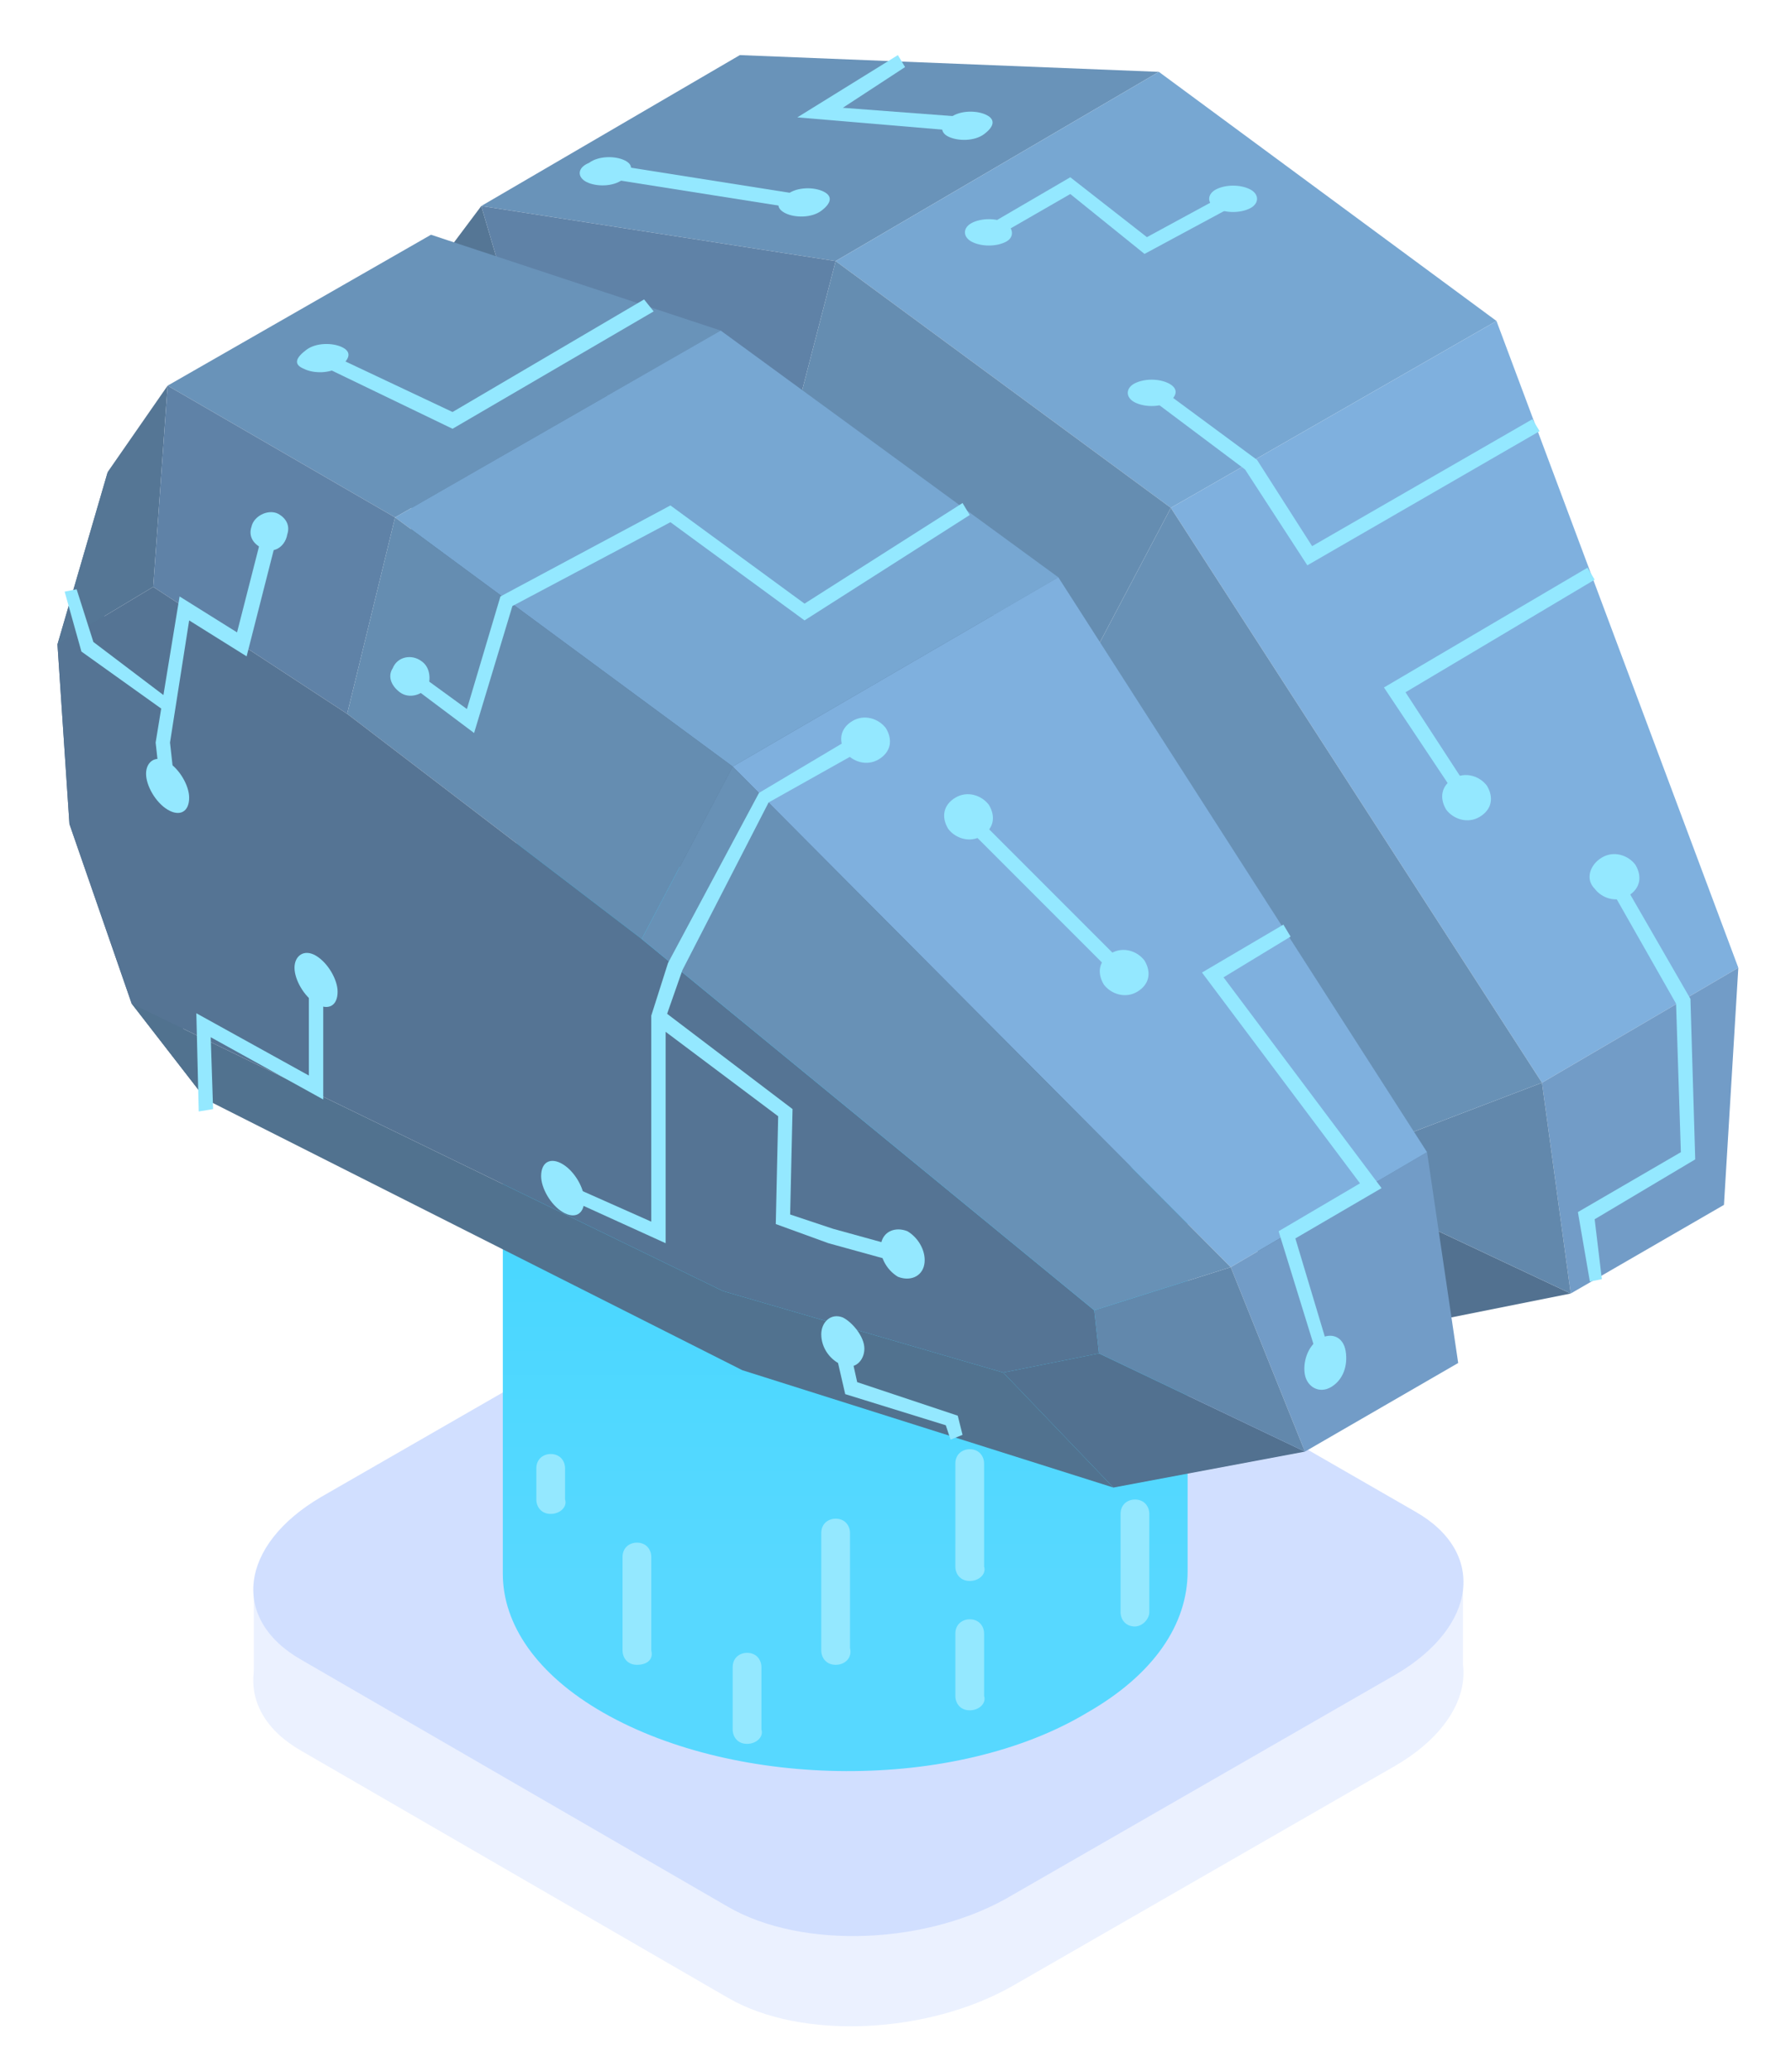 <?xml version="1.0" encoding="utf-8"?>
<!-- Generator: Adobe Illustrator 19.0.0, SVG Export Plug-In . SVG Version: 6.00 Build 0)  -->
<svg version="1.1" id="Layer_3" xmlns="http://www.w3.org/2000/svg" xmlns:xlink="http://www.w3.org/1999/xlink" x="0px" y="0px"
	 viewBox="0 0 74.8 86.5" style="enable-background:new 0 0 74.8 86.5;" xml:space="preserve">
<style type="text/css">
	.st0{fill:#EBF1FF;}
	.st1{fill:#D1DFFF;}
	.st2{filter:url(#Adobe_OpacityMaskFilter);}
	.st3{filter:url(#Adobe_OpacityMaskFilter_1_);}
	.st4{mask:url(#SVGID_1_);fill:url(#SVGID_2_);}
	.st5{fill:url(#SVGID_3_);}
	.st6{fill:#94E8FF;}
	.st7{enable-background:new    ;}
	.st8{fill:#51728F;}
	.st9{fill:#557695;}
	.st10{fill:#6993B9;}
	.st11{fill:#5F82A7;}
	.st12{fill:#77A7D2;}
	.st13{fill:#658DB1;}
	.st14{fill:#527190;}
	.st15{fill:#557494;}
	.st16{fill:#7FB0DE;}
	.st17{fill:#729CC7;}
	.st18{fill:#6288AC;}
	.st19{fill:#6891B6;}
</style>
<g>
	<g>
		<path class="st0" d="M30.4,83.4L12.6,73.1c-3-1.7-2.6-4.8,0.8-6.8l16-9.2c3.5-2,8.8-2.2,11.8-0.5l17.9,10.3c3,1.7,2.6,4.8-0.8,6.8
			l-16,9.2C38.8,84.9,33.5,85.2,30.4,83.4z"/>
		<polygon class="st0" points="10.6,66.5 10.6,70.2 61.1,69.8 61.1,66.1 		"/>
		<path class="st1" d="M30.4,79.6L12.6,69.3c-3-1.7-2.6-4.8,0.8-6.8l16-9.2c3.5-2,8.8-2.2,11.8-0.5l17.9,10.3c3,1.7,2.6,4.8-0.8,6.8
			l-16,9.2C38.8,81.2,33.5,81.4,30.4,79.6z"/>
		<g>
			<defs>
				<filter id="Adobe_OpacityMaskFilter" filterUnits="userSpaceOnUse" x="21" y="35.2" width="28.6" height="38.8">
					<feFlood  style="flood-color:white;flood-opacity:1" result="back"/>
					<feBlend  in="SourceGraphic" in2="back" mode="normal"/>
				</filter>
			</defs>
			<mask maskUnits="userSpaceOnUse" x="21" y="35.2" width="28.6" height="38.8" id="SVGID_1_">
				<g class="st2">
					<defs>
						<filter id="Adobe_OpacityMaskFilter_1_" filterUnits="userSpaceOnUse" x="21" y="35.2" width="28.6" height="38.8">
							<feFlood  style="flood-color:white;flood-opacity:1" result="back"/>
							<feBlend  in="SourceGraphic" in2="back" mode="normal"/>
						</filter>
					</defs>
					<mask maskUnits="userSpaceOnUse" x="21" y="35.2" width="28.6" height="38.8" id="SVGID_1_">
						<g class="st3">
						</g>
					</mask>
					<linearGradient id="SVGID_2_" gradientUnits="userSpaceOnUse" x1="35.294" y1="65.962" x2="35.294" y2="35.582">
						<stop  offset="0" style="stop-color:#CFCFCF"/>
						<stop  offset="0.196" style="stop-color:#959595"/>
						<stop  offset="0.395" style="stop-color:#606060"/>
						<stop  offset="0.583" style="stop-color:#363636"/>
						<stop  offset="0.752" style="stop-color:#191919"/>
						<stop  offset="0.896" style="stop-color:#060606"/>
						<stop  offset="1" style="stop-color:#000000"/>
					</linearGradient>
					<path class="st4" d="M49.6,35.2H21v30.5h0c0,2.1,1.4,4.2,4.2,5.8c5.6,3.2,14.7,3.3,20.2,0c2.8-1.6,4.2-3.7,4.2-5.9h0V35.2z"/>
				</g>
			</mask>
			<linearGradient id="SVGID_3_" gradientUnits="userSpaceOnUse" x1="35.294" y1="65.962" x2="35.294" y2="35.582">
				<stop  offset="0" style="stop-color:#57D8FF"/>
				<stop  offset="0.564" style="stop-color:#46D7FF"/>
				<stop  offset="1" style="stop-color:#40D6FF"/>
			</linearGradient>
			<path class="st5" d="M49.6,35.2H21v30.5h0c0,2.1,1.4,4.2,4.2,5.8c5.6,3.2,14.7,3.3,20.2,0c2.8-1.6,4.2-3.7,4.2-5.9h0V35.2z"/>
		</g>
		<g>
			<path class="st6" d="M47.4,67.9L47.4,67.9c-0.4,0-0.6-0.3-0.6-0.6v-4.1c0-0.4,0.3-0.6,0.6-0.6l0,0c0.4,0,0.6,0.3,0.6,0.6v4.1
				C48,67.6,47.7,67.9,47.4,67.9z"/>
			<path class="st6" d="M40.5,66L40.5,66c-0.4,0-0.6-0.3-0.6-0.6v-4.3c0-0.4,0.3-0.6,0.6-0.6l0,0c0.4,0,0.6,0.3,0.6,0.6v4.3
				C41.2,65.7,40.9,66,40.5,66z"/>
			<path class="st6" d="M34.9,69.5L34.9,69.5c-0.4,0-0.6-0.3-0.6-0.6V64c0-0.4,0.3-0.6,0.6-0.6l0,0c0.4,0,0.6,0.3,0.6,0.6v4.8
				C35.6,69.2,35.3,69.5,34.9,69.5z"/>
			<path class="st6" d="M26.6,69.5L26.6,69.5c-0.4,0-0.6-0.3-0.6-0.6V65c0-0.4,0.3-0.6,0.6-0.6l0,0c0.4,0,0.6,0.3,0.6,0.6v3.9
				C27.3,69.3,27,69.5,26.6,69.5z"/>
			<path class="st6" d="M40.5,71.4L40.5,71.4c-0.4,0-0.6-0.3-0.6-0.6v-2.6c0-0.4,0.3-0.6,0.6-0.6l0,0c0.4,0,0.6,0.3,0.6,0.6v2.6
				C41.2,71.1,40.9,71.4,40.5,71.4z"/>
			<path class="st6" d="M23,63.2L23,63.2c-0.4,0-0.6-0.3-0.6-0.6v-1.3c0-0.4,0.3-0.6,0.6-0.6l0,0c0.4,0,0.6,0.3,0.6,0.6v1.3
				C23.7,62.9,23.4,63.2,23,63.2z"/>
			<path class="st6" d="M31.2,72.8L31.2,72.8c-0.4,0-0.6-0.3-0.6-0.6v-2.6c0-0.4,0.3-0.6,0.6-0.6l0,0c0.4,0,0.6,0.3,0.6,0.6v2.6
				C31.9,72.5,31.6,72.8,31.2,72.8z"/>
		</g>
		<g>
			<g>
				<g>
					<g class="st7">
						<g>
							<polygon class="st8" points="23.8,31.1 26.9,35.2 17.1,24.7 18.7,25.3 							"/>
						</g>
						<g>
							<polygon class="st8" points="18.7,25.3 17.1,24.7 17.4,12.2 18.1,17.8 							"/>
						</g>
						<g>
							<polygon class="st9" points="18.1,17.8 17.4,12.2 20.1,8.6 22.1,15.4 							"/>
						</g>
						<g>
							<polygon class="st10" points="20.1,8.6 30.9,2.3 48.4,3 34.9,10.9 							"/>
						</g>
						<g>
							<polygon class="st11" points="22.1,15.4 20.1,8.6 34.9,10.9 32.8,19 							"/>
						</g>
						<g>
							<polygon class="st8" points="53,50.8 57.6,55.6 26.9,35.2 23.8,31.1 							"/>
						</g>
						<g>
							<polygon class="st12" points="34.9,10.9 48.4,3 62.5,13.4 48.9,21.2 							"/>
						</g>
						<g>
							<polygon class="st13" points="32.8,19 34.9,10.9 48.9,21.2 45.1,28.4 							"/>
						</g>
						<g>
							<polygon class="st14" points="57.1,50 65.6,54 57.6,55.6 53,50.8 							"/>
						</g>
						<g>
							<polygon class="st15" points="32.8,19 45.1,28.4 56.8,48.1 57.1,50 53,50.8 23.8,31.1 18.7,25.3 18.1,17.8 22.1,15.4 							
								"/>
						</g>
						<g>
							<polygon class="st16" points="48.9,21.2 62.5,13.4 72.6,40.4 64.4,45.2 							"/>
						</g>
						<g>
							<polygon class="st17" points="64.4,45.2 72.6,40.4 72,50.3 65.6,54 							"/>
						</g>
						<g>
							<polygon class="st18" points="56.8,48.1 64.4,45.2 65.6,54 57.1,50 							"/>
						</g>
						<g>
							<polygon class="st19" points="45.1,28.4 48.9,21.2 64.4,45.2 56.8,48.1 							"/>
						</g>
					</g>
				</g>
				<g>
					<polygon class="st6" points="66.4,53.5 65.9,50.6 70.2,48.1 70,41.9 67.1,36.8 67.6,36.5 70.6,41.7 70.8,48.4 66.6,50.9 
						66.9,53.4 					"/>
				</g>
				<g>
					<g class="st7">
						<g>
							<polygon class="st8" points="5.5,41.9 8.6,45.9 4.2,32.2 2.9,34.4 							"/>
						</g>
						<g>
							<polygon class="st8" points="2.9,34.4 4.2,32.2 4.5,19.7 2.4,26.9 							"/>
						</g>
						<g>
							<polygon class="st9" points="2.4,26.9 4.5,19.7 7,16.1 6.4,24.5 							"/>
						</g>
						<g>
							<polygon class="st10" points="7,16.1 18,9.8 30.1,13.8 16.5,21.6 							"/>
						</g>
						<g>
							<polygon class="st11" points="6.4,24.5 7,16.1 16.5,21.6 14.5,29.8 							"/>
						</g>
						<g>
							<polygon class="st8" points="41.9,57.3 46.5,62.1 31,57.2 8.6,45.9 5.5,41.9 30.2,53.9 							"/>
						</g>
						<g>
							<polygon class="st12" points="16.5,21.6 30.1,13.8 44.2,24.1 30.6,32 							"/>
						</g>
						<g>
							<polygon class="st13" points="14.5,29.8 16.5,21.6 30.6,32 26.8,39.2 							"/>
						</g>
						<g>
							<polygon class="st14" points="45.9,56.5 54.5,60.6 46.5,62.1 41.9,57.3 							"/>
						</g>
						<g>
							<polygon class="st15" points="14.5,29.8 26.8,39.2 45.7,54.7 45.9,56.5 41.9,57.3 30.2,53.9 5.5,41.9 2.9,34.4 2.4,26.9 
								6.4,24.5 							"/>
						</g>
						<g>
							<polygon class="st16" points="30.6,32 44.2,24.1 59.6,48.1 51.4,52.9 							"/>
						</g>
						<g>
							<polygon class="st17" points="51.4,52.9 59.6,48.1 60.9,56.9 54.5,60.6 							"/>
						</g>
						<g>
							<polygon class="st18" points="45.7,54.7 51.4,52.9 54.5,60.6 45.9,56.5 							"/>
						</g>
						<g>
							<polygon class="st19" points="26.8,39.2 30.6,32 51.4,52.9 45.7,54.7 							"/>
						</g>
					</g>
				</g>
			</g>
			<g>
				<polygon class="st6" points="55.1,56.9 53.4,51.4 56.8,49.4 50.2,40.6 53.6,38.6 53.9,39.1 51.1,40.8 57.7,49.6 54.1,51.7 
					55.6,56.7 				"/>
			</g>
			<g>
				<polygon class="st6" points="18.9,17.9 13.3,15.2 13.6,14.7 18.9,17.2 26.9,12.5 27.3,13 				"/>
			</g>
			<g>
				<polygon class="st6" points="6.7,32.8 6.5,31 7.5,24.9 9.9,26.4 11,22.1 11.6,22.3 10.3,27.4 7.9,25.9 7.1,31 7.3,32.8 				"/>
			</g>
			<g>
				<polygon class="st6" points="47.8,10.6 44.7,8.1 41.4,10 41.1,9.5 44.7,7.4 47.9,9.9 51.4,8 51.7,8.5 				"/>
			</g>
			<g>
				
					<rect x="25.2" y="7.5" transform="matrix(0.988 0.156 -0.156 0.988 1.58 -4.505)" class="st6" width="8.4" height="0.6"/>
			</g>
			<g>
				<polygon class="st6" points="61,33.5 57.8,28.7 66.3,23.7 66.6,24.2 58.7,28.9 61.5,33.2 				"/>
			</g>
			<g>
				<polygon class="st6" points="54.6,23.6 52,19.6 48,16.6 48.3,16.1 52.5,19.2 54.8,22.8 64,17.5 64.3,18 				"/>
			</g>
			<g>
				<polygon class="st6" points="8.3,46.4 8.2,42.3 12.9,44.9 12.9,40.9 13.5,40.9 13.5,45.9 8.8,43.3 8.9,46.3 				"/>
			</g>
			<g>
				<polygon class="st6" points="6.9,29.7 3.4,27.2 2.7,24.7 3.2,24.6 3.9,26.8 7.2,29.3 				"/>
			</g>
			<g>
				<polygon class="st6" points="19.8,30.6 17,28.5 17.3,28 19.5,29.6 20.9,24.9 28,21.1 33.6,25.2 40.2,21 40.5,21.5 33.6,25.9 
					28,21.8 21.4,25.3 				"/>
			</g>
			<g>
				<polygon class="st6" points="39.7,60.1 39.5,59.5 35.3,58.2 35,56.9 35.6,56.8 35.8,57.7 40,59.1 40.2,59.9 				"/>
			</g>
			<path class="st6" d="M14.1,41.4c0,0.6-0.4,0.8-0.9,0.5c-0.5-0.3-0.9-1-0.9-1.5s0.4-0.8,0.9-0.5C13.7,40.2,14.1,40.9,14.1,41.4z"
				/>
			<path class="st6" d="M7.9,33.3c0,0.6-0.4,0.8-0.9,0.5c-0.5-0.3-0.9-1-0.9-1.5s0.4-0.8,0.9-0.5C7.5,32.1,7.9,32.8,7.9,33.3z"/>
			<path class="st6" d="M24.4,50.1c0,0.6-0.4,0.8-0.9,0.5c-0.5-0.3-0.9-1-0.9-1.5c0-0.6,0.4-0.8,0.9-0.5
				C24,48.9,24.4,49.6,24.4,50.1z"/>
			<path class="st6" d="M38.6,52.8c-0.1,0.5-0.6,0.7-1.1,0.5c-0.5-0.3-0.8-0.9-0.7-1.4c0.1-0.5,0.6-0.7,1.1-0.5
				C38.4,51.7,38.7,52.3,38.6,52.8z"/>
			<path class="st6" d="M36.1,56.3c0,0.5-0.4,0.9-0.9,0.7c-0.5-0.2-0.9-0.7-0.9-1.3c0-0.5,0.4-0.9,0.9-0.7
				C35.6,55.2,36.1,55.8,36.1,56.3z"/>
			<path class="st6" d="M54.5,57.4c0.1,0.5,0.6,0.8,1.1,0.5c0.5-0.3,0.7-0.9,0.6-1.5s-0.6-0.8-1.1-0.5
				C54.6,56.2,54.4,56.9,54.5,57.4z"/>
			<g>
				<g>
					
						<rect x="39.1" y="37.1" transform="matrix(0.707 0.707 -0.707 0.707 39.205 -19.944)" class="st6" width="9.2" height="0.6"/>
				</g>
				<path class="st6" d="M46.1,41.1c0.3,0.4,0.9,0.6,1.4,0.3c0.5-0.3,0.6-0.8,0.3-1.3c-0.3-0.4-0.9-0.6-1.4-0.3
					C45.9,40.1,45.8,40.6,46.1,41.1z"/>
				<path class="st6" d="M39.6,34.6c0.3,0.4,0.9,0.6,1.4,0.3c0.5-0.3,0.6-0.8,0.3-1.3c-0.3-0.4-0.9-0.6-1.4-0.3S39.3,34.1,39.6,34.6
					z"/>
			</g>
			<path class="st6" d="M35.3,31.4c0.3,0.4,0.9,0.6,1.4,0.3c0.5-0.3,0.6-0.8,0.3-1.3c-0.3-0.4-0.9-0.6-1.4-0.3
				C35.1,30.4,35,30.9,35.3,31.4z"/>
			<path class="st6" d="M60.4,33.8c0.3,0.4,0.9,0.6,1.4,0.3c0.5-0.3,0.6-0.8,0.3-1.3c-0.3-0.4-0.9-0.6-1.4-0.3
				C60.2,32.8,60.1,33.3,60.4,33.8z"/>
			<path class="st6" d="M66.6,37.1c0.3,0.4,0.9,0.6,1.4,0.3c0.5-0.3,0.6-0.8,0.3-1.3c-0.3-0.4-0.9-0.6-1.4-0.3S66.2,36.7,66.6,37.1z
				"/>
			<path class="st6" d="M16.7,28.9L16.7,28.9c-0.4-0.3-0.5-0.7-0.3-1l0,0c0.2-0.5,0.8-0.6,1.2-0.3l0,0c0.3,0.2,0.4,0.6,0.3,1l0,0
				C17.7,29,17.1,29.2,16.7,28.9z"/>
			<path class="st6" d="M10.8,22.8L10.8,22.8c-0.3-0.2-0.4-0.5-0.3-0.8l0,0c0.1-0.5,0.8-0.8,1.2-0.5l0,0c0.3,0.2,0.4,0.5,0.3,0.8
				l0,0C11.9,22.9,11.3,23.2,10.8,22.8z"/>
			<path class="st6" d="M12.7,15.4c0.4,0.2,1.1,0.2,1.5-0.1c0.4-0.3,0.5-0.6,0.1-0.8c-0.4-0.2-1.1-0.2-1.5,0.1S12.2,15.2,12.7,15.4z
				"/>
			<path class="st6" d="M32.8,8.9c0.4,0.2,1.1,0.2,1.5-0.1c0.4-0.3,0.5-0.6,0.1-0.8c-0.4-0.2-1.1-0.2-1.5,0.1
				C32.4,8.4,32.4,8.7,32.8,8.9z"/>
			<path class="st6" d="M24.5,7.6c0.4,0.2,1.1,0.2,1.5-0.1c0.4-0.3,0.5-0.6,0.1-0.8c-0.4-0.2-1.1-0.2-1.5,0.1
				C24.1,7,24.1,7.4,24.5,7.6z"/>
			<path class="st6" d="M39.6,5.7c0.4,0.2,1.1,0.2,1.5-0.1c0.4-0.3,0.5-0.6,0.1-0.8c-0.4-0.2-1.1-0.2-1.5,0.1
				C39.3,5.1,39.2,5.5,39.6,5.7z"/>
			<path class="st6" d="M48.8,16.8c-0.4,0.2-1,0.2-1.4,0c-0.4-0.2-0.4-0.6,0-0.8c0.4-0.2,1-0.2,1.4,0C49.2,16.2,49.2,16.5,48.8,16.8
				z"/>
			<path class="st6" d="M42,10.1c-0.4,0.2-1,0.2-1.4,0c-0.4-0.2-0.4-0.6,0-0.8c0.4-0.2,1-0.2,1.4,0C42.3,9.5,42.4,9.9,42,10.1z"/>
			<path class="st6" d="M52.2,8.7c-0.4,0.2-1,0.2-1.4,0c-0.4-0.2-0.4-0.6,0-0.8c0.4-0.2,1-0.2,1.4,0C52.6,8.1,52.6,8.5,52.2,8.7z"/>
			<g>
				<polygon class="st6" points="40.4,5.5 33.3,4.9 37.5,2.3 37.8,2.8 35.2,4.5 40.5,4.9 				"/>
			</g>
			<g>
				<polygon class="st6" points="27.8,51.9 23.4,49.9 23.6,49.4 27.2,51 27.2,42.4 27.9,40.2 31.7,33.1 35.9,30.6 36.2,31.2 
					32.1,33.5 28.5,40.5 27.8,42.5 				"/>
			</g>
			<g>
				<polygon class="st6" points="37.5,52.7 34.6,51.9 32.4,51.1 32.5,46.6 27.3,42.7 27.7,42.2 33.1,46.3 33,50.7 34.8,51.3 
					37.7,52.1 				"/>
			</g>
		</g>
	</g>
</g>
</svg>
